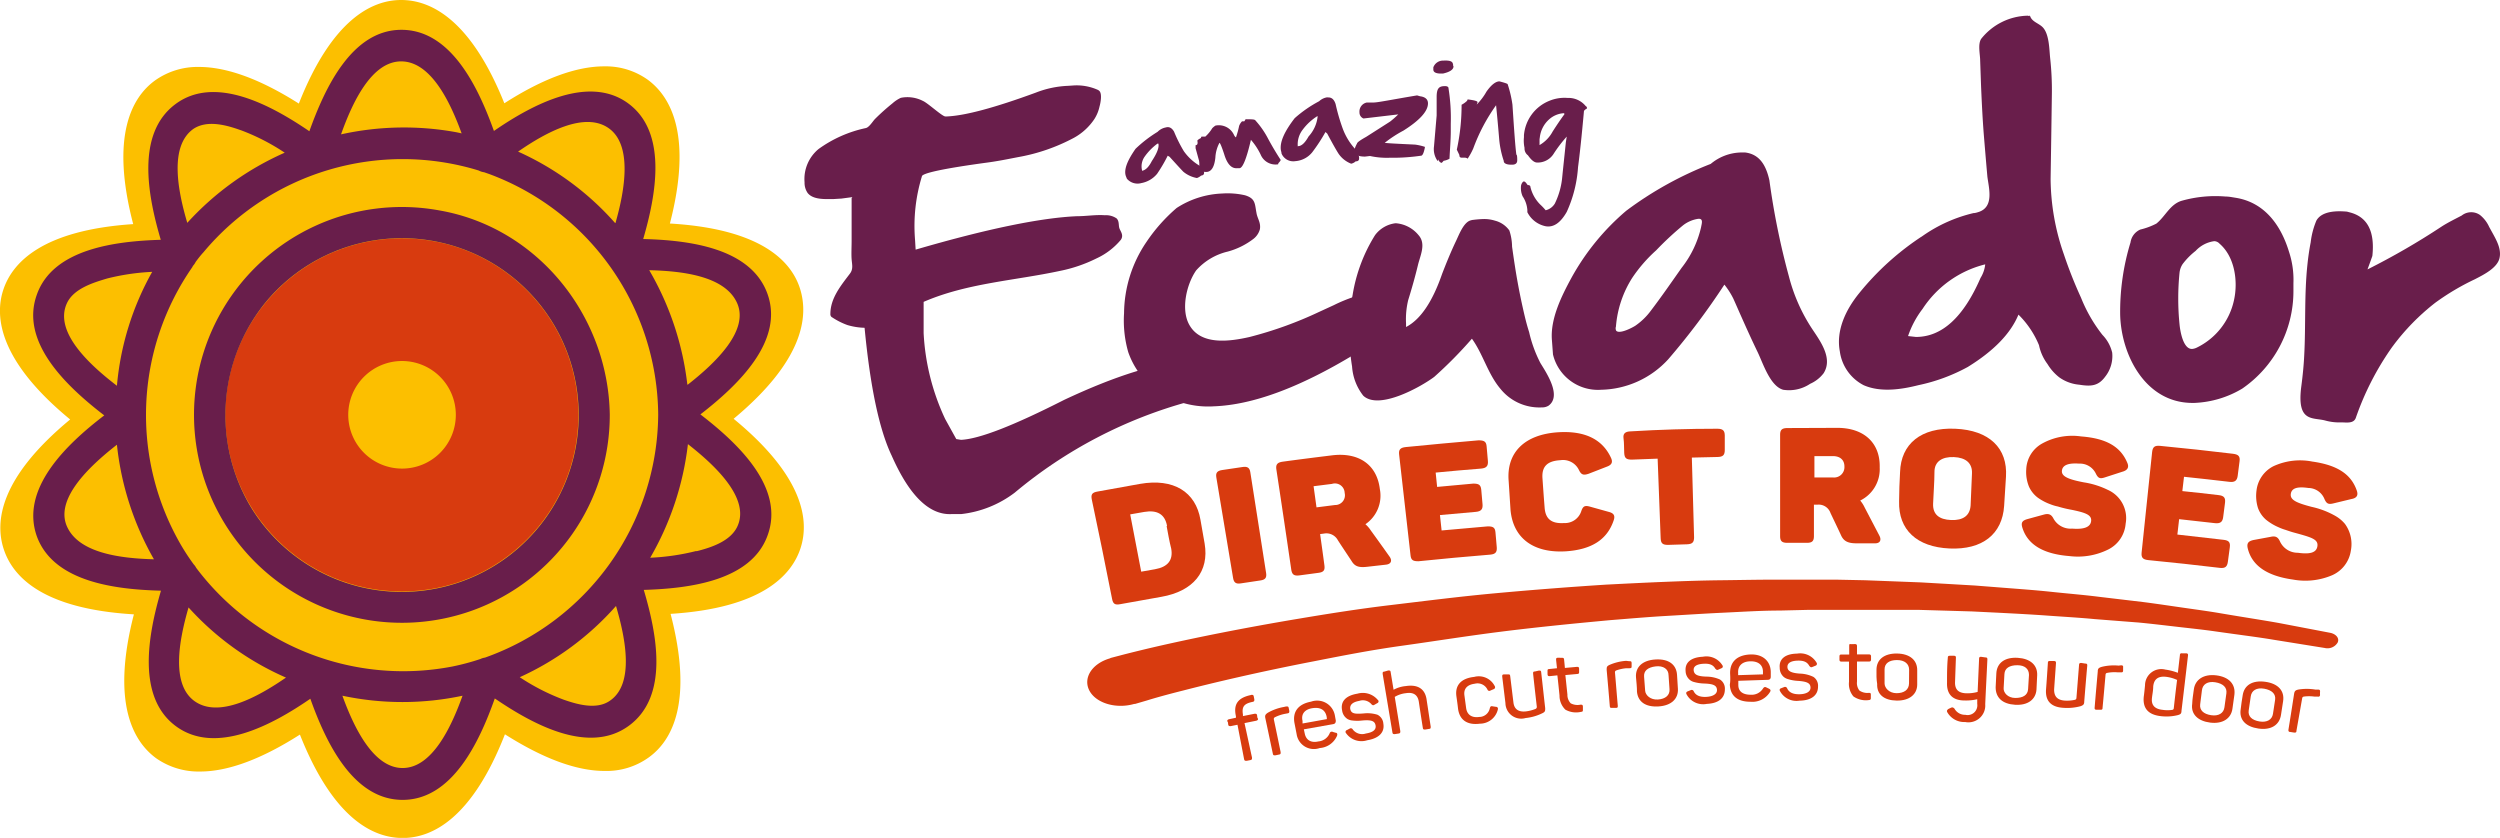 <svg xmlns="http://www.w3.org/2000/svg" viewBox="0 0 256.57 85.99">
    <defs>
        <style>
            .cls-1-full {
                fill: #691e4b;
            }

            .cls-2-full {
                fill: #d83b0f;
            }

            .cls-3-full {
                fill: #fcbf00;
            }
        </style>
    </defs>
    <g id="Capa_2" data-name="Capa 2">
        <g id="Capa_1-2" data-name="Capa 1">
            <path class="cls-1-full"
                d="M119.68,13.07c.32-.08.59.06.81.44a14.55,14.55,0,0,0,1,2A5.22,5.22,0,0,0,123,16.94a1.59,1.59,0,0,1,.57.68l0,.12c0,.15-.07.25-.3.28a1.37,1.37,0,0,1-.43.25,3,3,0,0,1-1.39-.64c-.24-.24-.71-.76-1.42-1.54l-.19-.11a15.39,15.39,0,0,1-1.09,1.86,2.74,2.74,0,0,1-1.62.95,1.44,1.44,0,0,1-1.48-.45l-.11-.28c-.21-.63.12-1.53,1-2.79a13.28,13.28,0,0,1,2.26-1.74,1.6,1.6,0,0,1,.75-.43Zm-2.47,4.46h0c.38-.08.7-.41,1-1,.54-.81.77-1.42.67-1.79h-.09a5.78,5.78,0,0,0-1.29,1.3,1.73,1.73,0,0,0-.29,1.46Z" />
            <path class="cls-1-full"
                d="M127.9,12.24c.57,0,.88,0,.95.13a8.91,8.91,0,0,1,1.3,1.88c.41.76.84,1.48,1.29,2.17,0,0-.07.17-.25.33,0,.08,0,.12-.07.12a1.65,1.65,0,0,1-1.74-1,6.71,6.71,0,0,0-1-1.52h0c-.45,1.92-.83,2.87-1.16,2.91l-.21,0c-.61.07-1.06-.4-1.37-1.42-.26-.8-.43-1.19-.49-1.18a3.6,3.6,0,0,0-.42,1.53c-.1.91-.38,1.38-.83,1.45a1.42,1.42,0,0,1-.67-.1v-.11l0-.08-.18-.12a2.15,2.15,0,0,0,0-.76c-.12-.42-.23-.84-.35-1.26l0-.31c.18,0,.24-.16.19-.4l0-.1s.12-.12.37-.24c0-.09,0-.13.09-.14l.35,0a3.86,3.86,0,0,0,.71-.86,1.8,1.8,0,0,1,.33-.27,1.71,1.71,0,0,1,1.92,1,1.33,1.33,0,0,0,.14.19h.05a8.7,8.7,0,0,0,.32-1.16,1.36,1.36,0,0,1,.3-.47h.23l.16-.24Z" />
            <path class="cls-1-full"
                d="M136.33,10c.33,0,.58.19.74.68a20,20,0,0,0,.74,2.54,6.43,6.43,0,0,0,1.2,2,1.88,1.88,0,0,1,.47.9v.15c0,.19-.11.29-.35.29a1,1,0,0,1-.46.24,2.78,2.78,0,0,1-1.28-1c-.21-.32-.6-1-1.18-2.09l-.18-.16a17.56,17.56,0,0,1-1.36,2.08,2.46,2.46,0,0,1-1.75.91,1.3,1.3,0,0,1-1.4-.79c0-.12-.05-.24-.07-.36-.11-.81.35-1.87,1.42-3.26a12.76,12.76,0,0,1,2.51-1.74,1.55,1.55,0,0,1,.81-.4Zm-3.12,5h0c.39,0,.75-.39,1.09-1a3.58,3.58,0,0,0,.93-2.07l0,0h-.05a5.54,5.54,0,0,0-1.48,1.37,2.46,2.46,0,0,0-.51,1.74Z" />
            <path class="cls-1-full"
                d="M145.74,9.88c.54.07.81.32.81.73,0,.81-.86,1.75-2.53,2.8a12.16,12.16,0,0,0-1.91,1.25v0c.39.05,1.43.1,3.12.18a5.67,5.67,0,0,1,1,.23v.08c-.11.55-.24.83-.39.83a20.21,20.21,0,0,1-2.62.21h-.62a8,8,0,0,1-2-.18l-.51.06c-.64,0-1-.15-1.13-.5a2.6,2.6,0,0,1,.31-.84c0-.1.3-.33.93-.68l2.46-1.57a8.89,8.89,0,0,0,.84-.74l-3.57.42a.66.66,0,0,1-.41-.64.94.94,0,0,1,.76-1l.7,0c.42,0,1.88-.3,4.45-.73Z" />
            <path class="cls-1-full"
                d="M148.28,6.21c.45,0,.73.06.81.28s0,.21.08.32c0,.33-.37.58-1.09.74h-.19c-.53,0-.79-.14-.79-.41l0-.1V6.91a1.06,1.06,0,0,1,1.05-.69Zm.38,2.87a19.34,19.34,0,0,1,.23,3.63c0,.25,0,.5,0,.76,0,.94-.09,1.88-.13,2.82a1.73,1.73,0,0,1-.6.21l-.19.21h0q-.21,0-.39-.36c0,.11,0,.16-.05.16a2.1,2.1,0,0,1-.36-1.5l.27-3.16c0-.41,0-1,0-1.9s.26-1.09.77-1.11C148.49,8.82,148.67,8.9,148.66,9.08Z" />
            <path class="cls-1-full"
                d="M154.73,8.65a11.69,11.69,0,0,1,.49,2.1c.17,2.58.29,4.3.4,5.12q.09,0,.09.54v.05c0,.32-.22.46-.58.44h-.05c-.52,0-.77-.17-.75-.38a9.78,9.78,0,0,1-.46-2.11c-.1-1.21-.21-2.42-.33-3.61h0a18.62,18.62,0,0,0-2.34,4.43,6.72,6.72,0,0,1-.59,1.07c0-.05-.08-.09-.25-.12H150a.21.21,0,0,1-.22-.26l-.27-.56a21.57,21.57,0,0,0,.49-4.61,2.41,2.41,0,0,0,.58-.42c0-.08,0-.12.11-.12.64.08.95.17.95.28l-.09.24,0,0h0a6,6,0,0,0,1-1.32c.49-.7.94-1.05,1.33-1.06C154.46,8.5,154.74,8.6,154.73,8.65Z" />
            <path class="cls-1-full"
                d="M160.89,10.05a2.28,2.28,0,0,1,1.85.84.21.21,0,0,1,.12.25.85.85,0,0,0-.3.24c-.23,2.57-.44,4.51-.61,5.78a13.08,13.08,0,0,1-1.16,4.59c-.64,1.12-1.35,1.61-2.16,1.47a2.71,2.71,0,0,1-1.88-1.44l0-.11,0-.12a2.92,2.92,0,0,0-.49-1.41,2.08,2.08,0,0,1-.17-.95.77.77,0,0,1,.24-.56h.1c.08,0,.19.13.35.36.2,0,.29.09.28.18a3.77,3.77,0,0,0,1,1.81,6.1,6.1,0,0,1,.57.6,1.51,1.51,0,0,0,.94-.69,7.76,7.76,0,0,0,.76-2.73c.12-1.19.25-2.38.37-3.56l.09-.58a14.14,14.14,0,0,0-1.38,1.82,1.93,1.93,0,0,1-1.49.84l-.18,0c-.29,0-.6-.27-.93-.74a.87.87,0,0,1-.35-.76,3.5,3.5,0,0,1-.06-1.1l0-.2A4.17,4.17,0,0,1,159,10.35a4.07,4.07,0,0,1,1.7-.31ZM158,14.29c0,.2,0,.4,0,.6a3.51,3.51,0,0,0,1.35-1.4c.45-.7.85-1.29,1.2-1.76,0-.07,0-.11-.09-.11a2.49,2.49,0,0,0-1.52.67,2.9,2.9,0,0,0-.91,1.8Z" />
            <path class="cls-1-full"
                d="M110.05,8.78a5.32,5.32,0,0,1,2.59.43.6.6,0,0,1,.2.14c.28.31.11,1.21,0,1.59a3.92,3.92,0,0,1-.52,1.27,6,6,0,0,1-2.08,1.92,19.2,19.2,0,0,1-5.78,2l-.67.13c-.81.16-1.62.31-2.44.42-4.51.61-6.76,1.1-6.74,1.43a17.38,17.38,0,0,0-.7,6.51l.06,1c7.33-2.14,12.86-3.27,16.55-3.43,1,0,1.91-.17,2.87-.1a1.9,1.9,0,0,1,1.21.33c.28.3.18.69.28,1s.48.71.15,1.19a7.13,7.13,0,0,1-2.5,1.91,14.9,14.9,0,0,1-3.74,1.28c-4.63,1-9.55,1.25-14,3.18,0,1.12,0,2.19,0,3.21A23.54,23.54,0,0,0,97,43l1.14,2.06.49.08c1.89-.09,5.4-1.47,10.58-4.1q8.05-3.78,12.94-4c2.3,0,3.46.18,3.47.43,0,1,.07,1.92.1,2.88,0,.14-1.21.43-3.64.85a47.16,47.16,0,0,0-17.94,9.36,11.12,11.12,0,0,1-5.5,2.2l-1,0q-3.41.16-6.13-6-1.91-4-2.78-13.12a6.73,6.73,0,0,1-1.76-.28,7.26,7.26,0,0,1-1.55-.78.33.33,0,0,1-.14-.12.39.39,0,0,1-.06-.24c0-1.61,1.07-2.9,2-4.13.37-.48.22-.94.18-1.49s0-1.26,0-1.88l0-4.39.08-.1-1.13.15-.82.05c-.83,0-2.07.09-2.64-.62a1.84,1.84,0,0,1-.32-1.1A4,4,0,0,1,84,15.3a12.82,12.82,0,0,1,4.87-2.16c.35-.09.71-.71.94-.94a22.69,22.69,0,0,1,1.79-1.6,3.48,3.48,0,0,1,.85-.56,3.46,3.46,0,0,1,2.27.32c.5.21,2,1.61,2.3,1.59h.19c1.89-.09,4.92-.91,9.11-2.45a10.11,10.11,0,0,1,3.26-.69Z" />
            <path class="cls-1-full"
                d="M125.43,19.86a8,8,0,0,1,2.34.18c1.09.33,1,.87,1.18,1.81.09.58.47,1,.35,1.68a1.88,1.88,0,0,1-.68,1A7.63,7.63,0,0,1,126,25.82a6.26,6.26,0,0,0-3.24,1.93c-1,1.43-1.63,4.13-.63,5.71,1.23,2,4.14,1.57,6.09,1.13A39.75,39.75,0,0,0,135.4,32l1.48-.68a15.88,15.88,0,0,1,4.23-1.41h.18c1.12,1,1.69,1.71,1.74,2.2-.06.34-1,1.34-2.72,3-.38.83-.82,1.25-1.33,1.27q-8.43,5.1-14.4,5.32A9.18,9.18,0,0,1,118,39.5a8.19,8.19,0,0,1-2.21-3.36,11.74,11.74,0,0,1-.43-4,13.15,13.15,0,0,1,2.3-7.31,17.29,17.29,0,0,1,3.09-3.48A9.19,9.19,0,0,1,125.43,19.86Z" />
            <path class="cls-1-full"
                d="M152.24,22.48a3.71,3.71,0,0,1,1.2.17,2.6,2.6,0,0,1,1.46,1,5.4,5.4,0,0,1,.28,1.66c.09.64.18,1.27.28,1.91.19,1.25.42,2.49.68,3.72.23,1.05.46,2.12.79,3.14a13.32,13.32,0,0,0,1.16,3.18c.61,1,2.21,3.36.84,4.37a1.22,1.22,0,0,1-.68.18A5.13,5.13,0,0,1,154,39.92c-1.31-1.54-1.78-3.55-2.94-5.16a43.38,43.38,0,0,1-3.87,3.92c-1.33,1-5.67,3.45-7.28,1.93a5.43,5.43,0,0,1-1.15-3,21.66,21.66,0,0,1,.06-7.36,16.48,16.48,0,0,1,2.3-6.12,3.08,3.08,0,0,1,2.11-1.22,3.34,3.34,0,0,1,2.35,1.22c.8.9.18,2.07-.06,3.08-.29,1.2-.63,2.4-1,3.59a8.34,8.34,0,0,0-.22,2.4c0,.12,0,.24,0,.36C145.77,32.8,147,31,148,28.11c.44-1.14.9-2.27,1.43-3.38.29-.6.72-1.77,1.38-2.07a1.45,1.45,0,0,1,.41-.1C151.55,22.52,151.9,22.49,152.24,22.48Z" />
            <path class="cls-1-full"
                d="M179.11,15.65c1.51.19,2.15,1.37,2.48,2.86a76.31,76.31,0,0,0,2,9.85A17.83,17.83,0,0,0,186,33.79c.84,1.26,2.12,3,1.15,4.52a3.53,3.53,0,0,1-1.38,1.08A3.89,3.89,0,0,1,183,40c-1.34-.38-2.06-2.71-2.62-3.87s-1.13-2.41-1.67-3.63c-.28-.62-.55-1.25-.83-1.87a8,8,0,0,0-.91-1.42,72,72,0,0,1-5.76,7.66A9.58,9.58,0,0,1,164.32,40a4.74,4.74,0,0,1-4.94-3.62l-.11-1.47c-.18-2.19,1-4.55,2-6.39a24.53,24.53,0,0,1,5.64-6.9,36.62,36.62,0,0,1,8.66-4.8,5,5,0,0,1,3.05-1.17ZM165.94,34c.43.24,1.61-.39,1.89-.57a6.75,6.75,0,0,0,1.62-1.58c1.09-1.43,2.1-2.9,3.13-4.36a10.56,10.56,0,0,0,2-4.18c.06-.36.27-.92-.32-.85a3.34,3.34,0,0,0-1.54.67,31.57,31.57,0,0,0-2.75,2.56,15.06,15.06,0,0,0-2.46,2.83,10.89,10.89,0,0,0-1.67,5,.55.55,0,0,0,0,.36A.2.2,0,0,0,165.94,34Z" />
            <path class="cls-1-full"
                d="M208.29,1.58a.52.52,0,0,1,.1.18c.23.5.88.65,1.26,1.05.66.7.66,2.24.75,3.12a30.39,30.39,0,0,1,.18,3.69q-.06,4.37-.13,8.73a23.85,23.85,0,0,0,1.36,7.75,44.71,44.71,0,0,0,1.76,4.45,15.31,15.31,0,0,0,2.2,3.82,3.91,3.91,0,0,1,1,1.82,3.41,3.41,0,0,1-.72,2.47c-.73,1-1.52,1-2.67.82a4.13,4.13,0,0,1-2.05-.76,5,5,0,0,1-1.2-1.36,4.81,4.81,0,0,1-.87-1.93,9.48,9.48,0,0,0-2.11-3.14c-.8,1.94-2.54,3.73-5.2,5.37a18.38,18.38,0,0,1-5.07,1.87c-1.78.45-3.89.76-5.62,0a4.59,4.59,0,0,1-2.44-3.46c-.42-2.21.66-4.36,2-6a28,28,0,0,1,6.53-5.88,15.14,15.14,0,0,1,5.18-2.32c.19,0,.39-.07.58-.13,1.55-.55,1-2.43.85-3.62-.13-1.45-.25-2.9-.37-4.35-.13-1.67-.21-3.35-.28-5l-.09-2.56c0-.62-.26-1.68.11-2.23a6.27,6.27,0,0,1,4.77-2.37.49.49,0,0,1,.16.05Zm-11.66,33q4,0,6.63-6.06a3.29,3.29,0,0,0,.48-1.39,10.77,10.77,0,0,0-6.43,4.57,9.72,9.72,0,0,0-1.49,2.79Z" />
            <path class="cls-1-full"
                d="M228.41,20.17c.36,0,.71.08,1.05.13,3,.49,4.64,2.87,5.45,5.52a9.18,9.18,0,0,1,.46,3.24l0,.82a12.14,12.14,0,0,1-5.25,10,10.34,10.34,0,0,1-4.9,1.47h-.33c-4.73-.08-7.18-4.91-7.3-9a24.28,24.28,0,0,1,1.06-7.47,1.71,1.71,0,0,1,1-1.32,7.25,7.25,0,0,0,1.65-.61c.93-.74,1.41-2,2.62-2.35A12.73,12.73,0,0,1,228.41,20.17ZM223.68,28a26.62,26.62,0,0,0,0,5.28c.06.65.36,2.59,1.31,2.53a1.37,1.37,0,0,0,.45-.13,7.06,7.06,0,0,0,3.82-4.83c.44-1.91.12-4.47-1.47-5.84a.77.77,0,0,0-.54-.26,3.19,3.19,0,0,0-1.92,1A7.22,7.22,0,0,0,224,27.1,2,2,0,0,0,223.68,28Z" />
            <path class="cls-1-full"
                d="M255.46,23.29l.16.29c.5.92,1.13,1.9.9,2.91s-1.62,1.7-2.53,2.17a25,25,0,0,0-4.05,2.4,23,23,0,0,0-4.5,4.64,29.06,29.06,0,0,0-3.67,7.19c-.23.62-1,.45-1.48.46a5.46,5.46,0,0,1-1.61-.18c-1.29-.37-3,.26-2.5-3.53.14-1.07.25-2.14.3-3.21.16-3,0-6.15.32-9.21.08-.79.19-1.57.34-2.34a8.21,8.21,0,0,1,.59-2.25c.58-1,2.12-1,3.14-.91l.22.06q2.79.67,2.38,4.49c-.16.46-.33.92-.5,1.38a73.84,73.84,0,0,0,7.61-4.4c.67-.43,1.36-.76,2.06-1.13a1.57,1.57,0,0,1,1.87-.06A3.31,3.31,0,0,1,255.46,23.29Z" />
            <path class="cls-2-full"
                d="M117,49.66c3.44-.6,5.71.81,6.2,3.68.15.82.29,1.63.43,2.45.48,2.84-1.13,4.88-4.44,5.46L115,62c-.55.11-.77,0-.87-.54q-1-5.1-2.08-10.19c-.1-.51,0-.73.62-.83Zm2.77,4.3c-.22-1.18-1-1.65-2.35-1.42l-1.43.25c.38,2,.75,3.92,1.13,5.88l1.41-.25c1.32-.23,1.88-.93,1.67-2.11C120,55.52,119.87,54.74,119.73,54Z" />
            <path class="cls-2-full"
                d="M124.83,49c-.08-.47.08-.68.59-.76l2.09-.31c.51-.08.74.07.81.55l1.62,10.34c.07.47-.09.68-.59.75l-2,.3c-.5.08-.72-.07-.8-.55Z" />
            <path class="cls-2-full"
                d="M136.71,46.73c2.72-.33,4.6.94,4.9,3.46a3.54,3.54,0,0,1-1.48,3.61,3.11,3.11,0,0,1,.56.65c.64.88,1.27,1.76,1.9,2.65.31.41.2.79-.35.85l-1.86.21c-.89.11-1.33,0-1.68-.6-.47-.71-.94-1.41-1.4-2.12a1.33,1.33,0,0,0-1.42-.68l-.4.05c.15,1.07.3,2.13.44,3.2.07.51-.07.71-.62.78l-1.94.26c-.55.07-.76-.08-.84-.59q-.75-5.15-1.53-10.29c-.07-.5.1-.71.66-.79C133.34,47.15,135,46.94,136.71,46.73Zm0,2.93-1.9.24.3,2.17,1.89-.24a1,1,0,0,0,1-1.24A1,1,0,0,0,136.7,49.66Z" />
            <path class="cls-2-full"
                d="M151.74,45.19c.57,0,.79.12.83.63s.09,1,.13,1.49-.13.73-.7.78c-1.55.12-3.11.26-4.66.41l.15,1.47,3.71-.34c.56,0,.77.12.82.64s.09,1,.13,1.48-.12.73-.68.78l-3.69.33c.06.53.11,1.06.17,1.58l4.74-.42c.54,0,.75.11.79.64s.09,1,.13,1.5-.13.71-.66.76q-3.69.3-7.38.68c-.55,0-.76-.11-.81-.62l-1.17-10.33c-.06-.51.12-.71.69-.77Q148,45.51,151.74,45.19Z" />
            <path class="cls-2-full"
                d="M154.83,49.36c-.24-2.89,1.61-4.79,5.12-5,2.7-.16,4.5.72,5.38,2.62.22.47.07.74-.44.92l-1.85.72c-.54.18-.76.11-1-.39a1.81,1.81,0,0,0-1.91-1c-1.37.08-1.91.67-1.83,1.85.07,1,.14,2,.22,3,.08,1.18.7,1.68,2,1.6a1.76,1.76,0,0,0,1.75-1.18c.18-.55.36-.66.92-.5l1.9.53c.52.13.69.38.52.87-.67,2-2.29,3-4.89,3.18-3.38.21-5.45-1.38-5.7-4.27Z" />
            <path class="cls-2-full"
                d="M176.23,44c.57,0,.77.17.78.68l0,1.5c0,.53-.19.71-.75.72l-2.63.06c.08,2.73.15,5.45.23,8.18,0,.51-.17.7-.73.72l-1.95.06c-.55,0-.73-.16-.75-.68-.11-2.72-.21-5.45-.31-8.17l-2.65.1c-.57,0-.75-.15-.78-.68s0-1-.07-1.49.15-.71.72-.73Q171.8,44,176.23,44Z" />
            <path class="cls-2-full"
                d="M188.56,43.91c2.74,0,4.42,1.55,4.35,4.08a3.58,3.58,0,0,1-2,3.38,3.25,3.25,0,0,1,.46.72l1.5,2.87c.25.46.08.82-.47.8l-1.87,0c-.9,0-1.32-.23-1.59-.83-.35-.76-.72-1.52-1.08-2.28a1.28,1.28,0,0,0-1.3-.86h-.4l0,3.22c0,.52-.18.7-.73.7h-2c-.55,0-.74-.18-.74-.69l0-10.39c0-.52.19-.7.77-.7Zm-.43,2.9-1.92,0c0,.73,0,1.46,0,2.19l1.9,0a1.06,1.06,0,0,0,1.18-1.1C189.3,47.24,188.89,46.82,188.13,46.81Z" />
            <path class="cls-2-full"
                d="M195,48.45c.09-2.9,2.15-4.6,5.66-4.45s5.39,2,5.21,4.92c-.07,1-.13,2-.19,3-.19,2.9-2.23,4.52-5.6,4.37s-5.26-1.93-5.18-4.84C194.91,50.44,194.94,49.44,195,48.45Zm7.38.14c.05-1.05-.63-1.63-1.85-1.68s-2,.46-2,1.51-.1,2.19-.14,3.28.61,1.62,1.85,1.67,1.93-.46,2-1.5Z" />
            <path class="cls-2-full"
                d="M209.58,45.52a6.38,6.38,0,0,1,4-.73c2.62.2,4.07,1.07,4.75,2.73.19.45,0,.75-.51.89L216,49c-.49.16-.68.08-.92-.42a1.81,1.81,0,0,0-1.71-1c-1.12-.08-1.71.16-1.76.74s.68.88,2.23,1.18a8.57,8.57,0,0,1,2.47.77,3.17,3.17,0,0,1,1.84,3.48,3.24,3.24,0,0,1-1.76,2.63,7,7,0,0,1-4,.69c-2.69-.21-4.3-1.17-4.84-2.92-.16-.53,0-.73.53-.88l1.68-.46c.52-.14.78,0,1,.44a2,2,0,0,0,1.9,1c1.24.1,1.89-.16,1.95-.79s-.6-.85-2-1.14a12.19,12.19,0,0,1-1.42-.34,4.27,4.27,0,0,1-.74-.22,5.37,5.37,0,0,1-1.32-.69,2.92,2.92,0,0,1-.91-1.15,4,4,0,0,1-.27-1.77A3.17,3.17,0,0,1,209.58,45.52Z" />
            <path class="cls-2-full"
                d="M229.17,46.57c.57.07.74.27.67.78s-.13,1-.19,1.48-.29.69-.85.62c-1.55-.18-3.1-.36-4.66-.52-.06.49-.11,1-.17,1.47,1.24.13,2.48.26,3.71.41.56.06.73.27.67.78s-.13,1-.19,1.48-.28.68-.84.62l-3.68-.41-.18,1.58,4.74.54c.54.06.71.25.64.78s-.13,1-.2,1.49-.28.67-.81.61q-3.68-.44-7.37-.8c-.55-.06-.72-.26-.67-.77l1.08-10.33c.06-.52.27-.68.84-.62Q225.45,46.12,229.17,46.57Z" />
            <path class="cls-2-full"
                d="M233.31,47.85a6.5,6.5,0,0,1,4-.48c2.61.37,4,1.32,4.57,3,.15.46,0,.75-.58.85l-1.86.45c-.51.12-.69,0-.9-.49a1.8,1.8,0,0,0-1.64-1.1c-1.11-.16-1.72,0-1.8.62s.62.92,2.15,1.32a8.66,8.66,0,0,1,2.41.92,3.62,3.62,0,0,1,1,.83,3.51,3.51,0,0,1,.6,2.76,3.26,3.26,0,0,1-1.93,2.51,7,7,0,0,1-4,.44c-2.67-.37-4.22-1.43-4.65-3.21-.12-.53.07-.73.59-.85L233,55.1c.53-.12.78,0,1,.49a2,2,0,0,0,1.83,1.14c1.23.17,1.9,0,2-.67s-.53-.88-1.88-1.26c-.69-.19-.7-.18-1.39-.42a5.15,5.15,0,0,1-.72-.27,5.45,5.45,0,0,1-1.28-.77,2.88,2.88,0,0,1-.83-1.21,4.12,4.12,0,0,1-.15-1.78A3.21,3.21,0,0,1,233.31,47.85Z" />
            <path class="cls-2-full"
                d="M114,67.52l1.41-.37c.91-.23,2.23-.56,3.91-.94,3.37-.76,8.19-1.75,14-2.72,2.92-.49,6.09-1,9.46-1.4s6.93-.86,10.63-1.2,7.52-.64,11.41-.89c1.95-.1,3.92-.2,5.89-.28s4-.15,5.93-.17,4-.07,5.94-.06h3l2.93,0,2.91.06,2.87.11,2.84.11,2.79.16,2.75.16,2.69.21c1.77.14,3.5.26,5.18.44s3.32.31,4.89.51l4.55.54c1.46.19,2.85.4,4.17.59s2.58.36,3.74.56c2.34.4,4.39.71,6,1l5.23,1c.6.11,1,.55.79,1a1.21,1.21,0,0,1-1.33.56h0l-5.22-.84c-1.66-.28-3.7-.53-6-.86-1.16-.17-2.41-.3-3.72-.45s-2.69-.32-4.14-.46L215,63.54c-1.56-.15-3.19-.24-4.85-.36s-3.37-.21-5.12-.3l-2.65-.13-2.71-.08-2.75-.08-2.8,0-2.83,0-2.85,0-2.88,0-2.9.07c-1.93,0-3.87.13-5.81.22s-3.87.22-5.8.33-3.85.28-5.75.43c-3.79.35-7.52.72-11.11,1.17s-7,1-10.3,1.46-6.32,1.06-9.12,1.61c-5.62,1.09-10.22,2.18-13.4,3-1.59.4-2.81.74-3.64,1l-1.23.36-.09,0c-1.85.54-3.91-.06-4.6-1.35s.24-2.78,2.09-3.32Z" />
            <path class="cls-2-full"
                d="M128.4,71.31c.18,0,.23,0,.27.16l.06.31c0,.14,0,.21-.17.25-.89.18-1.13.5-1,1.3l0,.16,1.2-.24c.15,0,.22,0,.25.16s0,.2.07.31,0,.21-.17.25l-1.19.24c.26,1.18.51,2.36.77,3.54,0,.17,0,.22-.18.26l-.36.07c-.17,0-.23,0-.27-.16L127,74.38l-.69.14c-.16,0-.23,0-.26-.16s0-.2-.07-.3,0-.22.17-.25l.69-.15a1.24,1.24,0,0,0,0-.16c-.27-1.21.19-1.89,1.54-2.17Z" />
            <path class="cls-2-full"
                d="M132,72.5c.17,0,.23,0,.26.17l.06.29c0,.15,0,.22-.18.25l-.32.06a4,4,0,0,0-1,.35.2.2,0,0,0-.09.2c.24,1.13.47,2.25.7,3.37,0,.17,0,.22-.17.25l-.38.08c-.15,0-.22,0-.25-.17-.26-1.22-.51-2.43-.77-3.64-.06-.28,0-.39.25-.56a5.09,5.09,0,0,1,1.62-.59Z" />
            <path class="cls-2-full"
                d="M132.86,74.26c-.24-1.18.34-2,1.69-2.25A1.85,1.85,0,0,1,137,73.45l.09.5c0,.2-.05.33-.28.37l-3,.53.09.42c.13.67.63,1,1.41.82a1.38,1.38,0,0,0,1.15-.83.23.23,0,0,1,.34-.14l.27.08c.17,0,.21.16.14.33a2.09,2.09,0,0,1-1.77,1.24,1.79,1.79,0,0,1-2.37-1.43Zm3.29-.71c-.14-.7-.65-1-1.47-.87s-1.17.64-1,1.32a1.84,1.84,0,0,0,0,.25l2.49-.45C136.18,73.72,136.16,73.63,136.15,73.55Z" />
            <path class="cls-2-full"
                d="M139.31,71.19a2,2,0,0,1,2.08.63.19.19,0,0,1,0,.32l-.3.17c-.16.1-.19.08-.31,0a1.16,1.16,0,0,0-1.28-.38q-1,.18-.93.81c.09.51.47.55,1.37.48a3.45,3.45,0,0,1,1.42.13,1.1,1.1,0,0,1,.61.92c.15.86-.42,1.5-1.65,1.7a1.93,1.93,0,0,1-2.18-.73.19.19,0,0,1,.08-.31l.29-.15a.22.22,0,0,1,.32.08,1.2,1.2,0,0,0,1.34.42c.75-.12,1.09-.4,1-.85s-.45-.56-1.33-.49a4.24,4.24,0,0,1-1.08,0,1.18,1.18,0,0,1-.47-.15,1.22,1.22,0,0,1-.55-.87C137.55,72,138.1,71.39,139.31,71.19Z" />
            <path class="cls-2-full"
                d="M142.47,68.81c.16,0,.23,0,.25.17l.3,1.81a3.19,3.19,0,0,1,1.26-.38c1.25-.19,2,.3,2.14,1.46.14.9.27,1.8.41,2.7,0,.17,0,.22-.19.24l-.37.06c-.17,0-.22,0-.25-.18-.14-.89-.28-1.79-.41-2.68-.11-.69-.55-1-1.33-.87a2.81,2.81,0,0,0-1.14.38l.57,3.51c0,.15,0,.22-.17.25l-.39.06c-.15,0-.22,0-.25-.18-.33-2-.67-4-1-6,0-.17,0-.22.19-.24Z" />
            <path class="cls-2-full"
                d="M149.47,71.47c-.16-1.11.44-1.85,1.82-2a1.83,1.83,0,0,1,2.11.94.21.21,0,0,1-.11.32l-.31.13a.21.21,0,0,1-.33-.1,1.13,1.13,0,0,0-1.3-.59c-.79.1-1.15.53-1.06,1.19l.18,1.33c.1.65.56,1,1.34.89a1.11,1.11,0,0,0,1.09-.91c.06-.18.11-.22.3-.18l.33.05c.16,0,.23.13.19.28a1.9,1.9,0,0,1-1.84,1.45c-1.32.17-2.08-.39-2.24-1.51C149.59,72.31,149.53,71.89,149.47,71.47Z" />
            <path class="cls-2-full"
                d="M157.93,68.82c.17,0,.22,0,.24.18.14,1.23.27,2.45.41,3.68,0,.28,0,.38-.3.52a5,5,0,0,1-1.71.49,1.62,1.62,0,0,1-2.07-1.53l-.33-2.72c0-.16,0-.21.19-.23l.39,0c.16,0,.22,0,.24.19l.33,2.69c.08.69.51,1,1.28.92a3.85,3.85,0,0,0,1-.26.22.22,0,0,0,.12-.22c-.13-1.13-.26-2.26-.38-3.39,0-.17,0-.22.2-.23Z" />
            <path class="cls-2-full"
                d="M160.27,67.51c.16,0,.23,0,.25.19s.06.57.08.85l1.22-.11c.16,0,.22,0,.24.19l0,.31c0,.15,0,.21-.2.23l-1.21.11.21,2a1.25,1.25,0,0,0,.34.9,1.49,1.49,0,0,0,1,.14c.17,0,.23,0,.25.19l0,.32c0,.15,0,.21-.21.23a2.24,2.24,0,0,1-1.59-.23,2,2,0,0,1-.6-1.45c-.07-.69-.14-1.38-.22-2.07l-.77.08c-.15,0-.22,0-.24-.19l0-.31c0-.17,0-.22.2-.23l.77-.08-.09-.85c0-.16,0-.21.19-.23Z" />
            <path class="cls-2-full"
                d="M167.21,67.86c.18,0,.23,0,.24.2l0,.3c0,.15,0,.21-.21.22l-.32,0a4,4,0,0,0-1.06.23.19.19,0,0,0-.12.19c.1,1.14.19,2.28.29,3.42,0,.17,0,.22-.2.23l-.39,0c-.15,0-.21,0-.23-.19-.1-1.24-.21-2.47-.32-3.71,0-.28,0-.38.31-.52a5.17,5.17,0,0,1,1.69-.41Z" />
            <path class="cls-2-full"
                d="M167.9,69.52c-.08-1.06.66-1.76,2-1.84s2.14.51,2.21,1.57l.09,1.44c.06,1-.65,1.73-2,1.81S168.1,72,168,71C168,70.48,167.94,70,167.9,69.52Zm3.34-.23c0-.61-.53-1-1.33-.9s-1.23.45-1.18,1.06.07,1,.11,1.45.54.94,1.31.89,1.23-.44,1.19-1.05S171.27,69.77,171.24,69.29Z" />
            <path class="cls-2-full"
                d="M174.76,67.4a1.92,1.92,0,0,1,2,.87.19.19,0,0,1-.09.31l-.31.14c-.18.08-.21,0-.32-.09-.21-.37-.54-.55-1.22-.51s-1.05.26-1,.69.39.6,1.3.63a3.43,3.43,0,0,1,1.4.3,1.1,1.1,0,0,1,.5,1c0,.88-.61,1.44-1.86,1.5a1.93,1.93,0,0,1-2.08-1c-.07-.14,0-.24.13-.29l.3-.12a.22.22,0,0,1,.31.11c.2.42.62.61,1.28.58s1.14-.28,1.11-.73-.38-.6-1.26-.64a4.38,4.38,0,0,1-1.07-.15,1.13,1.13,0,0,1-.44-.21,1.21,1.21,0,0,1-.45-.92C172.91,68,173.53,67.46,174.76,67.4Z" />
            <path class="cls-2-full"
                d="M177.56,69.17c-.05-1.2.66-1.92,2-2s2.14.67,2.17,1.77v.51c0,.21-.1.32-.33.32l-3,.1c0,.14,0,.28,0,.43,0,.68.48,1,1.28,1a1.37,1.37,0,0,0,1.26-.65c.11-.15.2-.18.36-.09l.25.12c.16.08.2.19.1.34a2.12,2.12,0,0,1-2,1c-1.37,0-2.07-.63-2.12-1.76C177.59,69.9,177.58,69.54,177.56,69.17Zm3.37-.22c0-.71-.48-1.1-1.31-1.08s-1.27.47-1.24,1.16a2.35,2.35,0,0,1,0,.26l2.55-.08A2.26,2.26,0,0,1,180.93,69Z" />
            <path class="cls-2-full"
                d="M184.43,67.08a1.94,1.94,0,0,1,2,.93.2.2,0,0,1-.11.31l-.32.13c-.17.07-.2,0-.31-.1-.2-.38-.53-.57-1.2-.55s-1.06.23-1.05.65.38.62,1.28.68a3.43,3.43,0,0,1,1.39.34,1.09,1.09,0,0,1,.47,1c0,.87-.66,1.42-1.91,1.44a1.92,1.92,0,0,1-2-1c-.07-.14,0-.24.13-.28l.31-.12a.23.23,0,0,1,.3.13c.19.42.6.62,1.26.61s1.15-.24,1.14-.69-.36-.61-1.24-.68a4.11,4.11,0,0,1-1.06-.18,1.2,1.2,0,0,1-.44-.22,1.23,1.23,0,0,1-.42-.94C182.56,67.64,183.2,67.1,184.43,67.08Z" />
            <path class="cls-2-full"
                d="M190.35,66.1c.16,0,.23.05.23.21v.85h1.22c.16,0,.22.06.22.21v.31c0,.15-.06.22-.22.21h-1.22c0,.69,0,1.37,0,2.06a1.26,1.26,0,0,0,.25.92,1.44,1.44,0,0,0,.94.24c.18,0,.23,0,.23.21v.32c0,.15-.06.2-.23.21a2.22,2.22,0,0,1-1.56-.38,2,2,0,0,1-.45-1.5V67.9H189c-.16,0-.22-.06-.22-.21v-.31c0-.17.06-.21.22-.21h.78c0-.28,0-.56,0-.85s.06-.21.22-.21Z" />
            <path class="cls-2-full"
                d="M192.58,68.74c0-1.06.8-1.69,2.11-1.67s2.09.68,2.07,1.74c0,.48,0,1,0,1.44,0,1-.79,1.67-2.11,1.65s-2.05-.66-2-1.71C192.57,69.71,192.57,69.22,192.58,68.74Zm3.35,0c0-.61-.46-1-1.25-1s-1.27.34-1.27.95,0,1,0,1.45.46,1,1.23,1,1.27-.35,1.28-1Z" />
            <path class="cls-2-full"
                d="M203.75,67.47c.17,0,.22.06.21.23-.07,1.52-.15,3-.22,4.57a1.73,1.73,0,0,1-2.06,1.83,2,2,0,0,1-1.83-1c-.09-.16,0-.26.11-.34l.27-.13c.17-.07.25,0,.35.09a1.23,1.23,0,0,0,1.12.64,1,1,0,0,0,1.22-1.12c0-.16,0-.32,0-.48a5.08,5.08,0,0,1-1.29.13c-1.25,0-1.85-.65-1.81-1.82,0-.85,0-1.71.08-2.56,0-.17.06-.21.23-.21l.4,0c.16,0,.21.07.2.22l-.09,2.54c0,.7.35,1.06,1.13,1.09a3.93,3.93,0,0,0,1.19-.14l.15-3.4c0-.17.07-.21.23-.2Z" />
            <path class="cls-2-full"
                d="M204.88,69.1c.06-1.07.88-1.67,2.19-1.59s2.06.76,2,1.82L209,70.77c-.07,1-.87,1.64-2.19,1.56s-2-.74-2-1.79C204.83,70.06,204.86,69.58,204.88,69.1Zm3.35.17c0-.61-.41-1-1.2-1s-1.29.3-1.32.91-.05,1-.08,1.45.42,1,1.2,1,1.27-.29,1.31-.9Z" />
            <path class="cls-2-full"
                d="M214,68.1c.18,0,.22.06.21.23-.11,1.22-.21,2.45-.31,3.68,0,.28-.1.37-.39.47a5.29,5.29,0,0,1-1.78.16c-1.24-.08-1.83-.71-1.75-1.87.07-.91.13-1.82.19-2.73,0-.17.06-.21.24-.2l.39,0c.16,0,.21.07.2.22-.06.9-.13,1.8-.19,2.71,0,.69.31,1.07,1.08,1.13a3.77,3.77,0,0,0,1.06-.08.2.2,0,0,0,.15-.19l.27-3.4c0-.16.09-.2.25-.19Z" />
            <path class="cls-2-full"
                d="M217.69,68.28c.18,0,.22.08.2.23l0,.3c0,.15-.06.21-.24.19l-.33,0a3.88,3.88,0,0,0-1.08.06.18.18,0,0,0-.15.16c-.1,1.15-.2,2.29-.31,3.43,0,.16-.06.2-.23.19l-.39,0c-.16,0-.21-.08-.19-.23.1-1.24.21-2.47.32-3.71,0-.28.1-.37.4-.46a5.19,5.19,0,0,1,1.73-.13Z" />
            <path class="cls-2-full"
                d="M220.14,70.33a1.67,1.67,0,0,1,2.09-1.61,5.75,5.75,0,0,1,1.28.33l.21-1.82c0-.16.09-.2.25-.18l.39,0c.16,0,.21.09.19.23q-.33,2.85-.67,5.68c0,.29-.11.36-.41.44a4.89,4.89,0,0,1-1.68.1c-1.31-.14-1.9-.79-1.78-2C220.06,71.15,220.1,70.74,220.14,70.33Zm3.29-.55a3.78,3.78,0,0,0-1.13-.32c-.81-.09-1.25.24-1.32,1,0,.4-.09.8-.13,1.19-.08.72.29,1.12,1.1,1.2a3.28,3.28,0,0,0,1,0,.17.17,0,0,0,.14-.16C223.2,71.68,223.31,70.73,223.43,69.78Z" />
            <path class="cls-2-full"
                d="M225.15,70.75c.13-1,1-1.6,2.3-1.44s2,.9,1.86,2c-.07.48-.13.95-.2,1.43-.14,1-1,1.58-2.28,1.42s-2-.88-1.85-1.92C225,71.71,225.09,71.23,225.15,70.75Zm3.34.4c.08-.61-.35-1-1.14-1.13s-1.3.21-1.37.82l-.18,1.44c-.08.61.35,1,1.12,1.12s1.29-.21,1.37-.81S228.42,71.63,228.49,71.15Z" />
            <path class="cls-2-full"
                d="M230.16,71.37c.15-1.05,1-1.58,2.32-1.4s2,.93,1.83,2c-.07.47-.15,1-.22,1.42-.16,1-1,1.57-2.31,1.38s-2-.9-1.82-2C230,72.32,230.09,71.85,230.16,71.37Zm3.33.45c.09-.6-.33-1-1.12-1.14s-1.3.19-1.38.79l-.21,1.44c-.09.61.33,1,1.1,1.13s1.3-.18,1.39-.78S233.42,72.3,233.49,71.82Z" />
            <path class="cls-2-full"
                d="M237.91,70.77c.18,0,.21.1.19.25a2.5,2.5,0,0,0,0,.29c0,.15-.08.21-.26.18l-.32,0a4,4,0,0,0-1.09,0,.19.19,0,0,0-.16.16L235.68,75c0,.17-.08.2-.26.18l-.38-.06c-.15,0-.2-.09-.18-.24.2-1.23.39-2.45.58-3.68.05-.28.13-.36.43-.43a5.26,5.26,0,0,1,1.74,0Z" />
            <path class="cls-3-full"
                d="M41.32,86c3,0,7.1-1.95,10.5-10.64,3.94,2.5,7.38,3.77,10.25,3.76a7.4,7.4,0,0,0,4.5-1.38C69,76,71.17,72,68.82,63c9.32-.59,12.42-3.92,13.34-6.75s.34-7.35-6.87-13.27C82.48,37,83,32.48,82.11,29.64s-4-6.15-13.36-6.7c2.33-9,.13-13-2.29-14.77A7.42,7.42,0,0,0,62,6.81c-2.87,0-6.31,1.27-10.24,3.79C48.28,1.93,44.17,0,41.17,0s-7.1,2-10.5,10.63c-3.94-2.5-7.38-3.76-10.25-3.76a7.54,7.54,0,0,0-4.5,1.38C13.5,10,11.32,14,13.67,23,4.35,23.62,1.25,26.94.33,29.77S0,37.13,7.2,43.05C0,49-.55,53.5.38,56.35s4,6.14,13.36,6.7c-2.32,9-.13,13,2.29,14.77a7.58,7.58,0,0,0,4.51,1.36c2.87,0,6.31-1.28,10.24-3.79C34.21,84.06,38.32,86,41.32,86Z" />
            <circle class="cls-3-full" cx="41.27" cy="42.58" r="26.44" transform="translate(-5.46 79.08) rotate(-83.89)" />
            <path class="cls-1-full"
                d="M3.81,55.12c1.75,4.6,8,5.38,12.71,5.5C15.19,65.17,14,71.56,18.07,74.54s9.86-.13,13.78-2.83c1.61,4.52,4.41,10.39,9.48,10.38s7.85-5.89,9.45-10.41c3.93,2.68,9.69,5.82,13.79,2.78s2.85-9.37,1.5-13.92c4.7-.14,11-.94,12.69-5.55,1.84-4.91-3-9.48-6.88-12.46,3.87-3,8.7-7.59,6.84-12.49-1.75-4.6-8-5.39-12.71-5.51,1.33-4.55,2.52-10.94-1.54-13.92s-9.86.13-13.78,2.83C49.07,8.92,46.28,3.06,41.2,3.06S33.35,9,31.75,13.47C27.82,10.79,22.06,7.66,18,10.69s-2.84,9.38-1.5,13.92c-4.69.14-11,.94-12.69,5.55-1.84,4.91,3,9.48,6.89,12.47C6.78,45.63,2,50.21,3.81,55.12ZM11,28.58a23.21,23.21,0,0,1,4.62-.68A29,29,0,0,0,12,39.59C9.11,37.38,5.48,34,6.89,31.07,7.61,29.6,9.59,29,11,28.58Zm8.75-1.24a1.68,1.68,0,0,0,.33-.46c.26-.35.53-.7.81-1a26.63,26.63,0,0,1,28.24-8.38,1.67,1.67,0,0,0,.56.18l.49.17a26.58,26.58,0,0,1,17.37,24.7v0A26.68,26.68,0,0,1,49.77,67.49a1.53,1.53,0,0,0-.46.14,24.71,24.71,0,0,1-2.87.77A26.59,26.59,0,0,1,20.13,58.27a1.48,1.48,0,0,0-.25-.35q-.66-.9-1.23-1.86A26.59,26.59,0,0,1,19.79,27.34Zm4.91-14a22,22,0,0,1,4.56,2.33,29.75,29.75,0,0,0-10,7.2c-1-3.37-1.85-7.9.64-9.65C21.29,12.28,23.28,12.85,24.7,13.36Zm22.68.34-.46-.1A29.85,29.85,0,0,0,35,13.79c1.16-3.27,3.13-7.49,6.17-7.49S46.2,10.44,47.38,13.7Zm15.78,9.2a29.27,29.27,0,0,0-9.95-7.32c2.88-2,6.83-4.13,9.29-2.41S64.14,19.51,63.16,22.9Zm7.42,16.58a30.16,30.16,0,0,0-3.91-11.73c3.36.08,7.61.58,8.94,3.21C77.05,33.82,73.42,37.26,70.58,39.48Zm.91,17.09a23.48,23.48,0,0,1-4.72.69A30.15,30.15,0,0,0,70.6,45.58c2.83,2.21,6.45,5.62,5.05,8.5C74.93,55.55,73,56.19,71.49,56.57ZM57.83,71.8a22.14,22.14,0,0,1-4.49-2.3,29.37,29.37,0,0,0,9.88-7.31c1,3.39,1.89,8-.62,9.72C61.24,72.87,59.25,72.3,57.83,71.8Zm-22.69-.4a29.61,29.61,0,0,0,12.33,0c-1.17,3.26-3.13,7.41-6.14,7.42S36.32,74.66,35.14,71.4ZM19.35,62.34a29.2,29.2,0,0,0,10,7.2c-2.9,2-6.87,4.17-9.35,2.44S18.37,65.72,19.35,62.34ZM12,45.64a30,30,0,0,0,3.8,11.76c-3.34-.09-7.54-.6-8.85-3.21C5.48,51.32,9.14,47.87,12,45.64Z" />
            <circle class="cls-2-full" cx="41.24" cy="42.58" r="18.12" />
            <path class="cls-1-full"
                d="M24.88,56.26a21.33,21.33,0,0,0,37.7-13.72c-.16-10.1-7.37-19.17-17.46-20.94A21.33,21.33,0,0,0,24.88,56.26ZM27.28,31a18.15,18.15,0,1,1-1.5,21.1A18.34,18.34,0,0,1,27.28,31Z" />
            <path class="cls-3-full" d="M46.78,42.57a5.52,5.52,0,1,0-5.5,5.52A5.51,5.51,0,0,0,46.78,42.57Z" />
        </g>
    </g>
</svg>